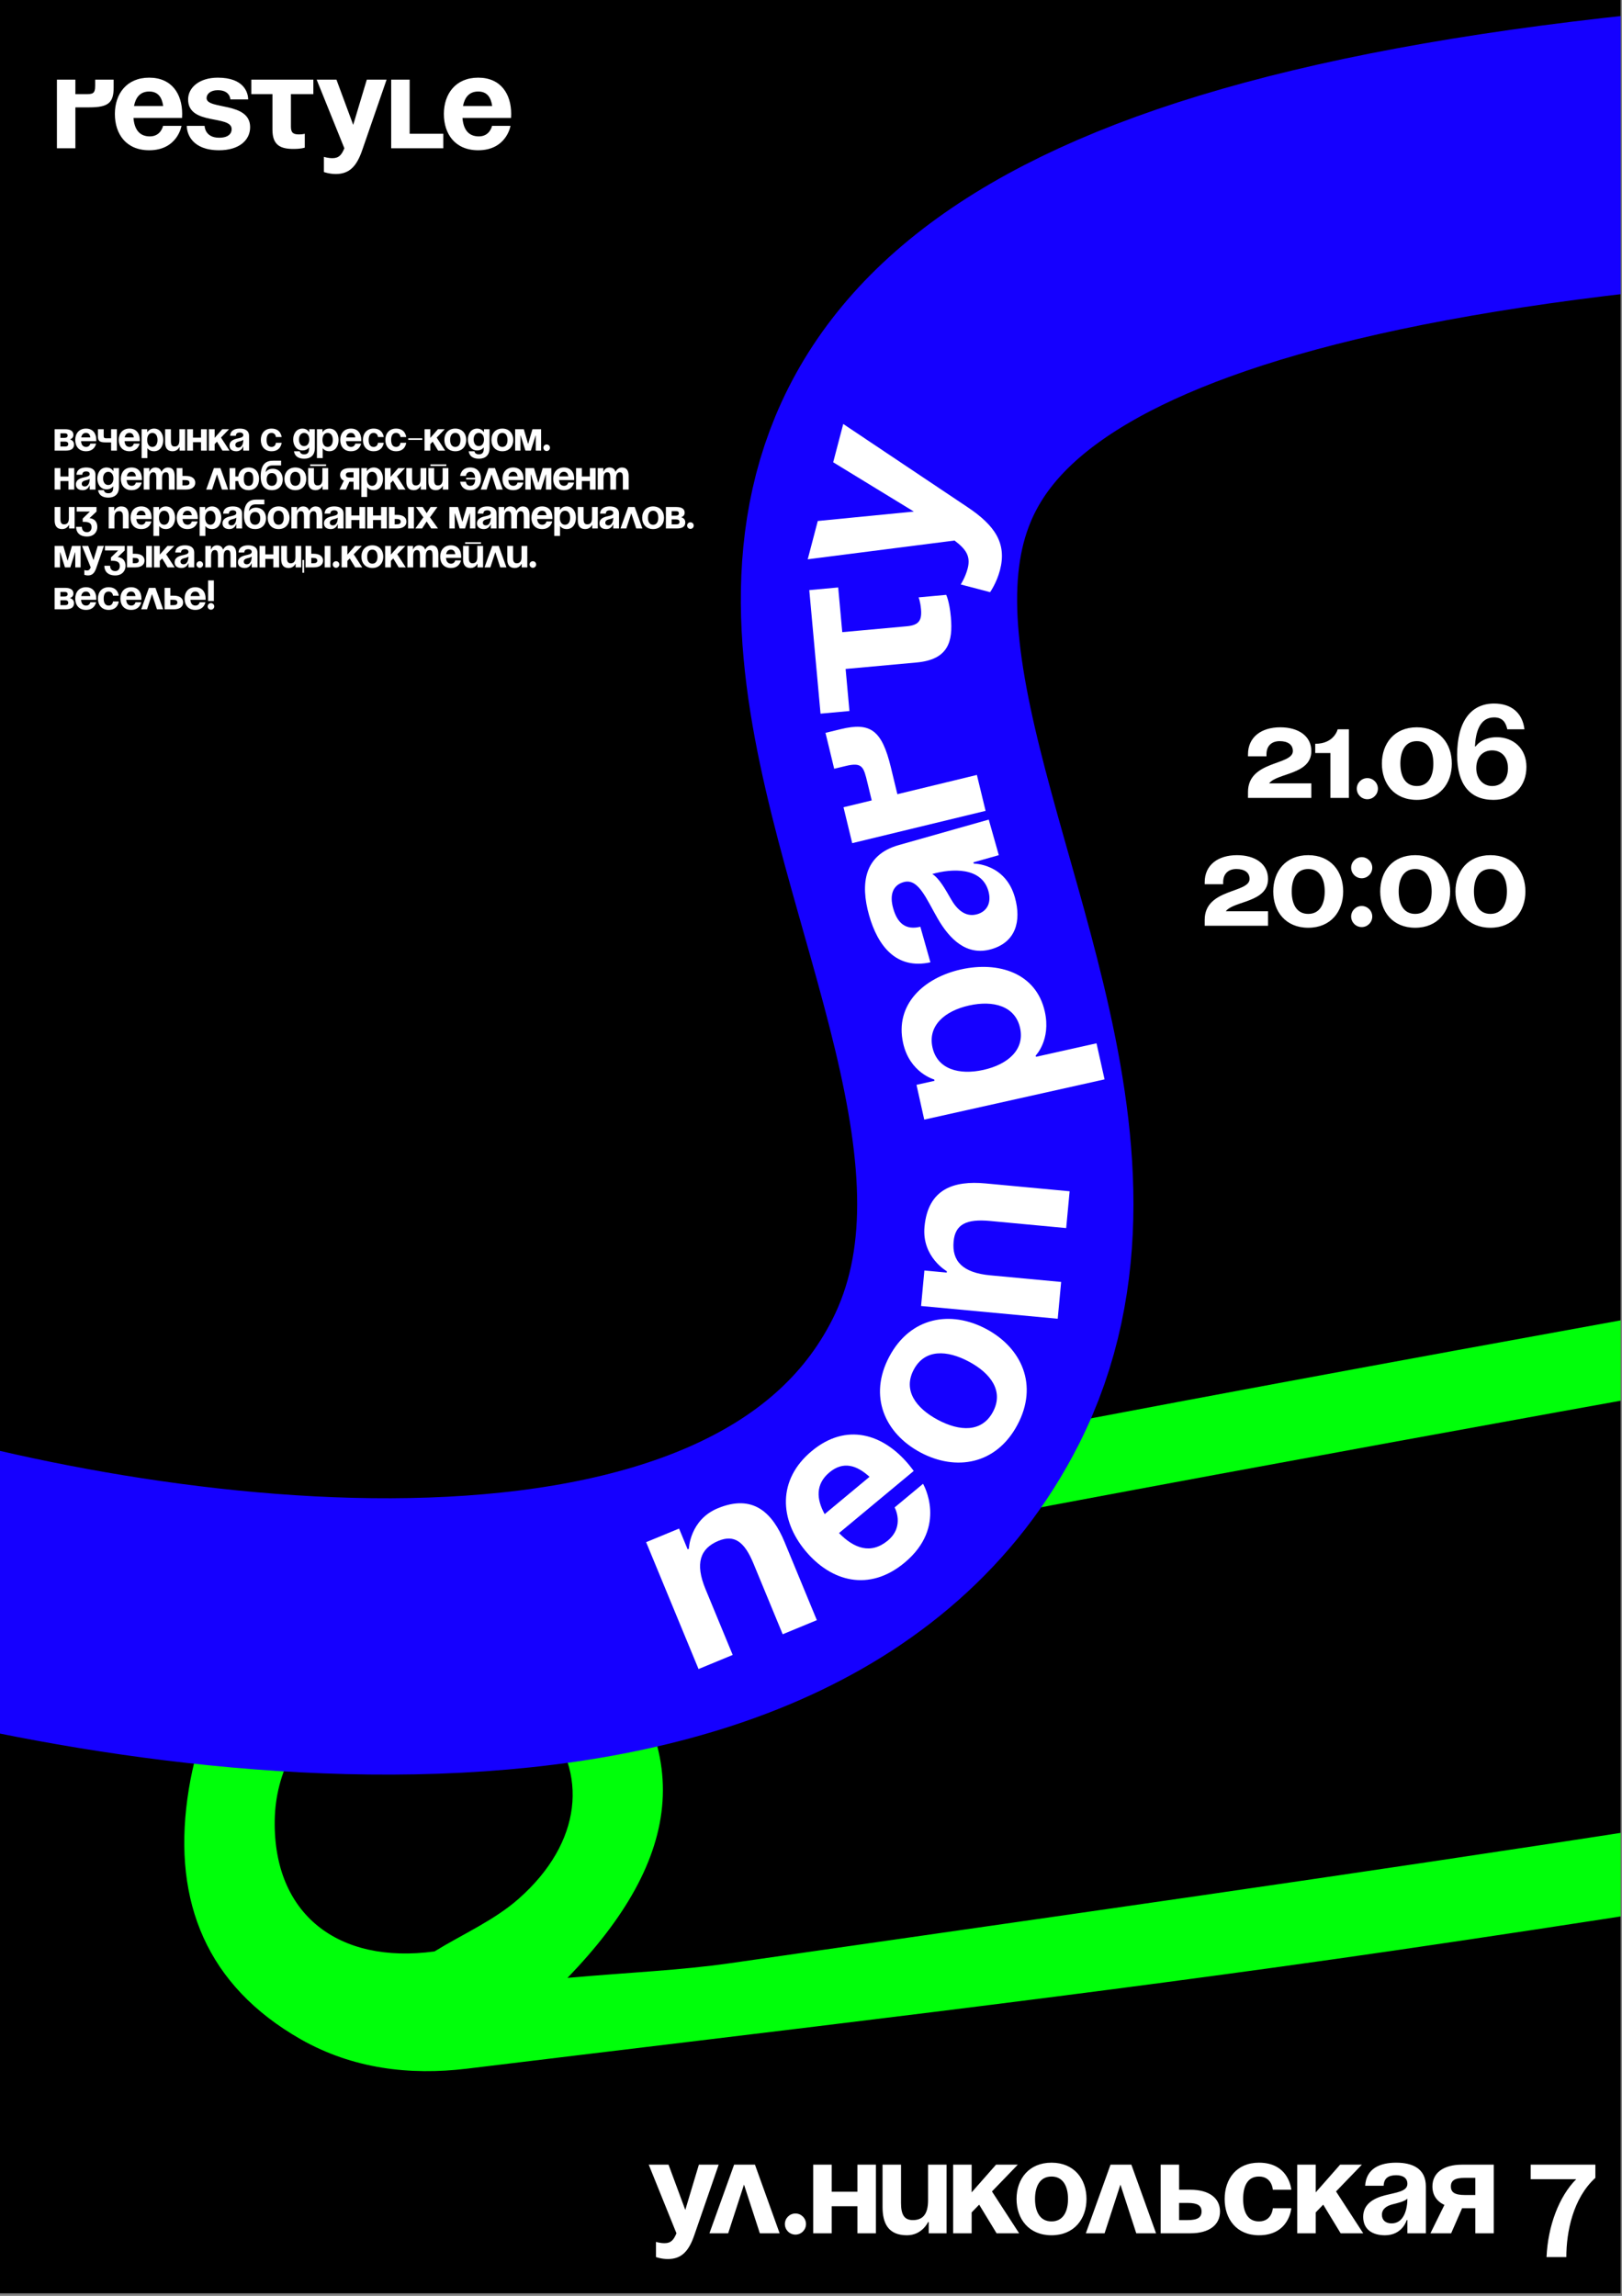 <svg width="542" height="767" viewBox="0 0 542 767" fill="none" xmlns="http://www.w3.org/2000/svg">
<rect x="0" y="0" width="542" height="767" fill="#808080" stroke="none"/>
<g clip-path="url(#clip0_879_36)">
<rect width="541.535" height="766.142" fill="black"/>
<path d="M931.597 584.968C950.285 581.178 968.897 577.015 987.671 573.653C1040.26 564.325 1066.76 518.759 1062.31 468.297C1059.65 438.43 1047.68 412.339 1025.08 391.852C1009.01 377.321 989.891 371.859 968.516 373.636C917.466 377.928 866.362 381.953 815.346 386.961C806.897 387.785 799.104 394.312 790.528 395.885C628.961 425.643 467.069 453.8 305.816 485.108C242.702 497.349 180.771 515.966 118.556 532.639C84.283 541.812 67.256 567.222 62.623 600.848C57.885 635.329 69.018 663.368 100.564 681.32C117.899 691.146 136.977 693.392 155.914 691.109C259.478 678.504 363.183 666.592 466.42 651.552C588.55 633.736 710.234 612.898 832.147 593.737C837.103 592.955 842.603 596.231 847.959 597.146C852.63 597.978 857.602 599.193 862.055 598.401C885.25 594.087 908.327 589.186 931.5 584.487C931.532 584.647 931.554 584.754 931.586 584.914L931.597 584.968ZM193.149 541.918C199.222 539.797 202.424 538.314 205.766 537.525C254.253 525.803 302.393 512.095 351.39 502.883C502.084 474.606 653.103 447.931 804.026 421.053C809.013 420.153 815.931 421.919 819.903 425.061C841.596 442.397 865.714 447.569 892.56 442.07C912.102 438.107 931.611 433.707 951.305 430.492C973.412 426.843 992.741 439.1 997.335 459.014C1001.45 476.857 997.64 493.418 986.61 507.829C970.266 529.209 945.016 528.603 930.523 506.471C924.086 496.659 919.228 485.859 913.473 475.574C903.081 456.947 886.7 456.21 876.845 475.052C864.854 497.885 851.666 520.849 844.915 545.398C840.216 562.527 831.011 564.283 817.992 566.422C730.706 580.897 643.636 596.44 556.23 610.049C452.227 626.246 348.017 640.872 243.883 655.872C227.136 658.268 210.096 658.943 189.618 660.761C227.956 621.19 234.82 582.665 193.149 541.918ZM145.19 651.925C112.838 656.317 91.338 639.386 91.8 608.218C92.035 591.827 99.895 578.504 111.823 567.969C131.959 550.212 162.877 553.281 181.246 574.238C196.925 592.072 194.424 615.648 173.403 634.253C165.206 641.529 154.63 646.12 145.19 651.925Z" fill="#00FF0A"/>
<path d="M18.259 150.551V143.385H21.703C23.564 143.385 24.528 144.006 24.528 145.315C24.528 146.486 23.426 146.761 23.426 146.761V146.83C23.426 146.83 24.735 147.106 24.735 148.484C24.735 149.862 23.839 150.551 21.91 150.551H18.259ZM21.703 147.519H20.188V149.173H21.841C22.461 149.173 22.806 148.897 22.806 148.346C22.806 147.795 22.392 147.519 21.703 147.519ZM20.188 146.279H21.566C22.255 146.279 22.599 146.004 22.599 145.521C22.599 145.039 22.323 144.763 21.703 144.763H20.188V146.279ZM25.147 146.968C25.147 144.874 26.373 143.179 28.729 143.179C31.086 143.179 32.174 144.874 32.174 146.968C32.174 147.133 32.16 147.381 32.16 147.381H27.09C27.172 148.484 27.641 149.311 28.798 149.311C29.97 149.311 30.176 148.208 30.176 148.208H32.105C32.105 148.208 31.692 150.757 28.729 150.757C26.318 150.757 25.147 149.063 25.147 146.968ZM28.729 144.626C27.779 144.626 27.31 145.259 27.145 146.141H30.19C30.066 145.259 29.68 144.626 28.729 144.626ZM39.061 143.385V150.551H37.132V147.795H35.272C33.274 147.795 32.723 147.313 32.723 145.728V143.385H34.652V145.521C34.652 146.417 34.928 146.417 35.754 146.417H37.132V143.385H39.061ZM39.68 146.968C39.68 144.874 40.906 143.179 43.263 143.179C45.619 143.179 46.707 144.874 46.707 146.968C46.707 147.133 46.694 147.381 46.694 147.381H41.623C41.705 148.484 42.174 149.311 43.331 149.311C44.503 149.311 44.709 148.208 44.709 148.208H46.639C46.639 148.208 46.225 150.757 43.263 150.757C40.851 150.757 39.68 149.063 39.68 146.968ZM43.263 144.626C42.312 144.626 41.843 145.259 41.678 146.141H44.723C44.599 145.259 44.213 144.626 43.263 144.626ZM47.325 153.031V143.385H49.185V144.35H49.254C49.254 144.35 49.874 143.179 51.459 143.179C53.526 143.179 54.559 144.97 54.559 146.968C54.559 148.966 53.526 150.757 51.459 150.757C49.943 150.757 49.323 149.793 49.323 149.793H49.254V153.031H47.325ZM49.185 146.968C49.185 148.263 49.736 149.311 50.907 149.311C52.079 149.311 52.63 148.263 52.63 146.968C52.63 145.673 52.079 144.626 50.907 144.626C49.736 144.626 49.185 145.673 49.185 146.968ZM61.866 143.385V150.551H60.006V149.38H59.937C59.937 149.38 59.317 150.757 57.733 150.757C55.735 150.757 55.183 149.448 55.183 147.795V143.385H57.112V147.381C57.112 148.622 57.457 149.173 58.353 149.173C59.386 149.173 59.937 148.553 59.937 147.106V143.385H61.866ZM67.174 150.551V147.726H64.487V150.551H62.558V143.385H64.487V146.21H67.174V143.385H69.103V150.551H67.174ZM69.797 150.551V143.385H71.726V146.279L74.276 143.385H76.549L73.848 146.183L76.687 150.551H74.331L72.512 147.561L71.726 148.374V150.551H69.797ZM78.82 145.59H76.89C77.001 143.757 78.475 143.179 80.129 143.179C81.851 143.179 83.229 143.799 83.229 145.659V150.551H81.3V149.173H81.231C81.231 149.173 80.79 150.757 78.957 150.757C77.648 150.757 76.684 150.151 76.684 148.828C76.684 147.492 77.786 146.885 78.971 146.582C80.17 146.279 81.3 146.183 81.3 145.383C81.3 144.818 80.886 144.488 80.129 144.488C79.302 144.488 78.847 144.818 78.82 145.59ZM81.3 146.941C80.983 147.23 80.335 147.381 79.784 147.519C79.164 147.671 78.64 147.988 78.64 148.622C78.64 149.173 79.026 149.517 79.646 149.517C80.955 149.517 81.3 148.002 81.3 146.941ZM87.155 146.968C87.155 144.874 88.395 143.179 90.737 143.179C93.906 143.179 94.113 146.004 94.113 146.004H92.184C92.184 146.004 92.115 144.626 90.737 144.626C89.511 144.626 89.084 145.673 89.084 146.968C89.084 148.263 89.511 149.311 90.737 149.311C92.115 149.311 92.184 147.933 92.184 147.933H94.113C94.113 147.933 93.906 150.757 90.737 150.757C88.395 150.757 87.155 149.063 87.155 146.968ZM105.208 143.385V149.724C105.208 151.791 104.106 153.238 101.625 153.238C98.318 153.238 98.249 150.757 98.249 150.757H100.178C100.178 150.757 100.247 151.791 101.625 151.791C102.852 151.791 103.279 151.102 103.279 149.862V149.517H103.21C103.21 149.517 102.59 150.482 101.074 150.482C99.007 150.482 97.974 148.691 97.974 146.83C97.974 144.97 99.007 143.179 101.074 143.179C102.659 143.179 103.279 144.35 103.279 144.35H103.348V143.385H105.208ZM103.348 146.83C103.348 145.673 102.796 144.626 101.625 144.626C100.454 144.626 99.903 145.673 99.903 146.83C99.903 147.988 100.454 149.035 101.625 149.035C102.796 149.035 103.348 147.988 103.348 146.83ZM105.901 153.031V143.385H107.761V144.35H107.83C107.83 144.35 108.45 143.179 110.035 143.179C112.102 143.179 113.135 144.97 113.135 146.968C113.135 148.966 112.102 150.757 110.035 150.757C108.519 150.757 107.899 149.793 107.899 149.793H107.83V153.031H105.901ZM107.761 146.968C107.761 148.263 108.313 149.311 109.484 149.311C110.655 149.311 111.206 148.263 111.206 146.968C111.206 145.673 110.655 144.626 109.484 144.626C108.313 144.626 107.761 145.673 107.761 146.968ZM113.691 146.968C113.691 144.874 114.917 143.179 117.274 143.179C119.63 143.179 120.718 144.874 120.718 146.968C120.718 147.133 120.705 147.381 120.705 147.381H115.634C115.717 148.484 116.185 149.311 117.343 149.311C118.514 149.311 118.72 148.208 118.72 148.208H120.65C120.65 148.208 120.236 150.757 117.274 150.757C114.862 150.757 113.691 149.063 113.691 146.968ZM117.274 144.626C116.323 144.626 115.854 145.259 115.689 146.141H118.734C118.61 145.259 118.224 144.626 117.274 144.626ZM121.267 146.968C121.267 144.874 122.507 143.179 124.85 143.179C128.019 143.179 128.226 146.004 128.226 146.004H126.297C126.297 146.004 126.228 144.626 124.85 144.626C123.623 144.626 123.196 145.673 123.196 146.968C123.196 148.263 123.623 149.311 124.85 149.311C126.228 149.311 126.297 147.933 126.297 147.933H128.226C128.226 147.933 128.019 150.757 124.85 150.757C122.507 150.757 121.267 149.063 121.267 146.968ZM128.776 146.968C128.776 144.874 130.016 143.179 132.358 143.179C135.528 143.179 135.734 146.004 135.734 146.004H133.805C133.805 146.004 133.736 144.626 132.358 144.626C131.132 144.626 130.705 145.673 130.705 146.968C130.705 148.263 131.132 149.311 132.358 149.311C133.736 149.311 133.805 147.933 133.805 147.933H135.734C135.734 147.933 135.528 150.757 132.358 150.757C130.016 150.757 128.776 149.063 128.776 146.968ZM136.422 146.968V146.417H141.107V146.968H136.422ZM141.871 150.551V143.385H143.8V146.279L146.349 143.385H148.623L145.922 146.183L148.76 150.551H146.404L144.585 147.561L143.8 148.374V150.551H141.871ZM150.419 146.968C150.419 148.263 150.915 149.311 152.141 149.311C153.368 149.311 153.864 148.263 153.864 146.968C153.864 145.673 153.368 144.626 152.141 144.626C150.915 144.626 150.419 145.673 150.419 146.968ZM148.49 146.968C148.49 144.874 149.785 143.179 152.141 143.179C154.497 143.179 155.793 144.874 155.793 146.968C155.793 149.063 154.497 150.757 152.141 150.757C149.785 150.757 148.49 149.063 148.49 146.968ZM163.583 143.385V149.724C163.583 151.791 162.48 153.238 160 153.238C156.693 153.238 156.624 150.757 156.624 150.757H158.553C158.553 150.757 158.622 151.791 160 151.791C161.226 151.791 161.653 151.102 161.653 149.862V149.517H161.584C161.584 149.517 160.964 150.482 159.449 150.482C157.382 150.482 156.348 148.691 156.348 146.83C156.348 144.97 157.382 143.179 159.449 143.179C161.033 143.179 161.653 144.35 161.653 144.35H161.722V143.385H163.583ZM161.722 146.83C161.722 145.673 161.171 144.626 160 144.626C158.829 144.626 158.277 145.673 158.277 146.83C158.277 147.988 158.829 149.035 160 149.035C161.171 149.035 161.722 147.988 161.722 146.83ZM166.136 146.968C166.136 148.263 166.632 149.311 167.858 149.311C169.085 149.311 169.581 148.263 169.581 146.968C169.581 145.673 169.085 144.626 167.858 144.626C166.632 144.626 166.136 145.673 166.136 146.968ZM164.207 146.968C164.207 144.874 165.502 143.179 167.858 143.179C170.215 143.179 171.51 144.874 171.51 146.968C171.51 149.063 170.215 150.757 167.858 150.757C165.502 150.757 164.207 149.063 164.207 146.968ZM180.816 143.385V150.551H179.024V145.521H178.955L177.371 150.551H175.579L173.995 145.521H173.926V150.551H172.134V143.385H175.028L176.475 148.346L177.922 143.385H180.816ZM181.569 149.586C181.569 148.98 182.065 148.484 182.671 148.484C183.278 148.484 183.774 148.98 183.774 149.586C183.774 150.193 183.278 150.689 182.671 150.689C182.065 150.689 181.569 150.193 181.569 149.586ZM22.875 163.551V160.726H20.188V163.551H18.259V156.385H20.188V159.21H22.875V156.385H24.804V163.551H22.875ZM27.496 158.59H25.567C25.677 156.757 27.152 156.179 28.805 156.179C30.528 156.179 31.906 156.799 31.906 158.659V163.551H29.977V162.173H29.908C29.908 162.173 29.467 163.757 27.634 163.757C26.325 163.757 25.36 163.151 25.36 161.828C25.36 160.492 26.463 159.885 27.648 159.582C28.847 159.279 29.977 159.183 29.977 158.383C29.977 157.818 29.563 157.488 28.805 157.488C27.979 157.488 27.524 157.818 27.496 158.59ZM29.977 159.941C29.66 160.23 29.012 160.381 28.461 160.519C27.841 160.671 27.317 160.988 27.317 161.622C27.317 162.173 27.703 162.517 28.323 162.517C29.632 162.517 29.977 161.002 29.977 159.941ZM39.755 156.385V162.724C39.755 164.791 38.653 166.238 36.172 166.238C32.865 166.238 32.797 163.757 32.797 163.757H34.726C34.726 163.757 34.794 164.791 36.172 164.791C37.399 164.791 37.826 164.102 37.826 162.862V162.517H37.757C37.757 162.517 37.137 163.482 35.621 163.482C33.554 163.482 32.521 161.691 32.521 159.83C32.521 157.97 33.554 156.179 35.621 156.179C37.206 156.179 37.826 157.35 37.826 157.35H37.895V156.385H39.755ZM37.895 159.83C37.895 158.673 37.344 157.626 36.172 157.626C35.001 157.626 34.45 158.673 34.45 159.83C34.45 160.988 35.001 162.035 36.172 162.035C37.344 162.035 37.895 160.988 37.895 159.83ZM40.38 159.968C40.38 157.874 41.606 156.179 43.962 156.179C46.319 156.179 47.407 157.874 47.407 159.968C47.407 160.133 47.393 160.381 47.393 160.381H42.322C42.405 161.484 42.874 162.311 44.031 162.311C45.202 162.311 45.409 161.208 45.409 161.208H47.338C47.338 161.208 46.925 163.757 43.962 163.757C41.551 163.757 40.38 162.063 40.38 159.968ZM43.962 157.626C43.011 157.626 42.543 158.259 42.378 159.141H45.423C45.299 158.259 44.913 157.626 43.962 157.626ZM52.227 163.551V159.555C52.227 158.315 51.979 157.763 51.221 157.763C50.395 157.763 49.954 158.383 49.954 159.83V163.551H48.025V156.385H49.885V157.557H49.954C49.954 157.557 50.436 156.179 51.883 156.179C53.04 156.179 53.66 156.73 53.936 157.57L53.95 157.557H54.019C54.019 157.557 54.639 156.179 56.086 156.179C57.877 156.179 58.359 157.488 58.359 159.141V163.551H56.43V159.555C56.43 158.315 56.182 157.763 55.424 157.763C54.597 157.763 54.156 158.383 54.156 159.83V163.551H52.227ZM59.045 163.551V156.385H60.974V159.004H62.146C64.144 159.004 65.246 159.899 65.246 161.277C65.246 162.655 64.144 163.551 62.146 163.551H59.045ZM61.87 160.381H60.974V162.173H61.87C62.904 162.173 63.317 161.897 63.317 161.277C63.317 160.657 62.904 160.381 61.87 160.381ZM68.904 163.551L71.481 156.385H73.658L76.235 163.551H74.168L72.514 158.466L70.861 163.551H68.904ZM78.643 156.385V159.21H79.594C79.842 157.488 80.986 156.179 83.052 156.179C85.409 156.179 86.566 157.874 86.566 159.968C86.566 162.063 85.409 163.757 83.052 163.757C80.986 163.757 79.842 162.462 79.594 160.726H78.643V163.551H76.714V156.385H78.643ZM81.468 159.968C81.468 161.263 81.826 162.311 83.052 162.311C84.279 162.311 84.637 161.263 84.637 159.968C84.637 158.673 84.279 157.626 83.052 157.626C81.826 157.626 81.468 158.673 81.468 159.968ZM89.112 160.175C89.112 161.332 89.608 162.311 90.835 162.311C92.061 162.311 92.557 161.332 92.557 160.175C92.557 159.017 92.061 158.039 90.835 158.039C89.608 158.039 89.112 159.017 89.112 160.175ZM90.835 163.757C88.906 163.757 87.114 162.655 87.114 159.21C87.114 154.594 89.305 153.905 91.303 153.905H93.935V155.49H91.138C89.581 155.49 89.002 156.179 88.768 157.694H88.837C88.837 157.694 89.457 156.592 91.11 156.592C93.246 156.592 94.486 158.177 94.486 160.175C94.486 162.104 93.246 163.757 90.835 163.757ZM96.969 159.968C96.969 161.263 97.465 162.311 98.692 162.311C99.918 162.311 100.414 161.263 100.414 159.968C100.414 158.673 99.918 157.626 98.692 157.626C97.465 157.626 96.969 158.673 96.969 159.968ZM95.04 159.968C95.04 157.874 96.335 156.179 98.692 156.179C101.048 156.179 102.343 157.874 102.343 159.968C102.343 162.063 101.048 163.757 98.692 163.757C96.335 163.757 95.04 162.063 95.04 159.968ZM103.657 155.696V155.145H108.962V155.696H103.657ZM109.651 156.385V163.551H107.79V162.38H107.722C107.722 162.38 107.102 163.757 105.517 163.757C103.519 163.757 102.968 162.448 102.968 160.795V156.385H104.897V160.381C104.897 161.622 105.241 162.173 106.137 162.173C107.17 162.173 107.722 161.553 107.722 160.106V156.385H109.651ZM120.06 156.385V163.551H118.131V160.933H116.753L115.609 163.551H113.445L114.906 160.588C114.079 160.202 113.652 159.527 113.652 158.659C113.652 157.281 114.755 156.385 116.753 156.385H120.06ZM117.028 159.555H118.131V157.763H117.028C115.995 157.763 115.581 158.039 115.581 158.659C115.581 159.279 115.995 159.555 117.028 159.555ZM120.744 166.031V156.385H122.604V157.35H122.673C122.673 157.35 123.293 156.179 124.878 156.179C126.945 156.179 127.978 157.97 127.978 159.968C127.978 161.966 126.945 163.757 124.878 163.757C123.362 163.757 122.742 162.793 122.742 162.793H122.673V166.031H120.744ZM122.604 159.968C122.604 161.263 123.155 162.311 124.326 162.311C125.498 162.311 126.049 161.263 126.049 159.968C126.049 158.673 125.498 157.626 124.326 157.626C123.155 157.626 122.604 158.673 122.604 159.968ZM128.602 163.551V156.385H130.532V159.279L133.081 156.385H135.354L132.654 159.183L135.492 163.551H133.136L131.317 160.561L130.532 161.374V163.551H128.602ZM142.458 156.385V163.551H140.598V162.38H140.529C140.529 162.38 139.909 163.757 138.324 163.757C136.326 163.757 135.775 162.448 135.775 160.795V156.385H137.704V160.381C137.704 161.622 138.048 162.173 138.944 162.173C139.978 162.173 140.529 161.553 140.529 160.106V156.385H142.458ZM143.838 155.696V155.145H149.143V155.696H143.838ZM149.832 156.385V163.551H147.972V162.38H147.903C147.903 162.38 147.283 163.757 145.698 163.757C143.7 163.757 143.149 162.448 143.149 160.795V156.385H145.078V160.381C145.078 161.622 145.423 162.173 146.318 162.173C147.352 162.173 147.903 161.553 147.903 160.106V156.385H149.832ZM155.763 160.175V159.624H158.78C158.698 158.494 158.257 157.626 157.141 157.626C155.763 157.626 155.694 159.004 155.694 159.004H153.765C153.765 159.004 153.971 156.179 157.141 156.179C159.483 156.179 160.723 157.874 160.723 159.968C160.723 162.063 159.483 163.757 157.141 163.757C153.971 163.757 153.765 160.933 153.765 160.933H155.694C155.694 160.933 155.763 162.311 157.141 162.311C158.298 162.311 158.753 161.374 158.794 160.175H155.763ZM160.651 163.551L163.228 156.385H165.405L167.982 163.551H165.915L164.261 158.466L162.608 163.551H160.651ZM167.907 159.968C167.907 157.874 169.134 156.179 171.49 156.179C173.846 156.179 174.935 157.874 174.935 159.968C174.935 160.133 174.921 160.381 174.921 160.381H169.85C169.933 161.484 170.402 162.311 171.559 162.311C172.73 162.311 172.937 161.208 172.937 161.208H174.866C174.866 161.208 174.453 163.757 171.49 163.757C169.079 163.757 167.907 162.063 167.907 159.968ZM171.49 157.626C170.539 157.626 170.071 158.259 169.905 159.141H172.951C172.827 158.259 172.441 157.626 171.49 157.626ZM184.233 156.385V163.551H182.442V158.521H182.373L180.789 163.551H178.997L177.413 158.521H177.344V163.551H175.552V156.385H178.446L179.893 161.346L181.34 156.385H184.233ZM184.849 159.968C184.849 157.874 186.076 156.179 188.432 156.179C190.788 156.179 191.877 157.874 191.877 159.968C191.877 160.133 191.863 160.381 191.863 160.381H186.792C186.875 161.484 187.343 162.311 188.501 162.311C189.672 162.311 189.879 161.208 189.879 161.208H191.808C191.808 161.208 191.395 163.757 188.432 163.757C186.021 163.757 184.849 162.063 184.849 159.968ZM188.432 157.626C187.481 157.626 187.013 158.259 186.847 159.141H189.893C189.769 158.259 189.383 157.626 188.432 157.626ZM197.11 163.551V160.726H194.423V163.551H192.494V156.385H194.423V159.21H197.11V156.385H199.039V163.551H197.11ZM203.937 163.551V159.555C203.937 158.315 203.689 157.763 202.931 157.763C202.104 157.763 201.663 158.383 201.663 159.83V163.551H199.734V156.385H201.594V157.557H201.663C201.663 157.557 202.145 156.179 203.592 156.179C204.75 156.179 205.37 156.73 205.645 157.57L205.659 157.557H205.728C205.728 157.557 206.348 156.179 207.795 156.179C209.586 156.179 210.068 157.488 210.068 159.141V163.551H208.139V159.555C208.139 158.315 207.891 157.763 207.133 157.763C206.307 157.763 205.866 158.383 205.866 159.83V163.551H203.937ZM24.942 169.385V176.551H23.081V175.38H23.012C23.012 175.38 22.392 176.757 20.808 176.757C18.81 176.757 18.259 175.448 18.259 173.795V169.385H20.188V173.381C20.188 174.622 20.532 175.173 21.428 175.173C22.461 175.173 23.012 174.553 23.012 173.106V169.385H24.942ZM25.633 170.901V169.385H32.247V170.901L29.904 173.106C29.904 173.106 32.523 173.175 32.523 176.068C32.523 177.653 31.42 179.238 29.078 179.238C26.391 179.238 25.426 177.653 25.426 176H27.355C27.355 176.964 27.837 177.791 29.078 177.791C30.028 177.791 30.593 177.102 30.593 176.137C30.593 175.104 30.111 174.346 28.182 174.346H27.631V173.244L30.042 170.901H25.633ZM36.317 176.551V169.385H38.178V170.557H38.246C38.246 170.557 38.867 169.179 40.451 169.179C42.449 169.179 43 170.488 43 172.141V176.551H41.071V172.555C41.071 171.315 40.727 170.763 39.831 170.763C38.798 170.763 38.246 171.383 38.246 172.83V176.551H36.317ZM43.623 172.968C43.623 170.874 44.849 169.179 47.205 169.179C49.562 169.179 50.65 170.874 50.65 172.968C50.65 173.133 50.636 173.381 50.636 173.381H45.566C45.648 174.484 46.117 175.311 47.274 175.311C48.445 175.311 48.652 174.208 48.652 174.208H50.581C50.581 174.208 50.168 176.757 47.205 176.757C44.794 176.757 43.623 175.063 43.623 172.968ZM47.205 170.626C46.255 170.626 45.786 171.259 45.621 172.141H48.666C48.542 171.259 48.156 170.626 47.205 170.626ZM51.267 179.031V169.385H53.128V170.35H53.197C53.197 170.35 53.817 169.179 55.401 169.179C57.468 169.179 58.502 170.97 58.502 172.968C58.502 174.966 57.468 176.757 55.401 176.757C53.886 176.757 53.266 175.793 53.266 175.793H53.197V179.031H51.267ZM53.128 172.968C53.128 174.263 53.679 175.311 54.85 175.311C56.022 175.311 56.573 174.263 56.573 172.968C56.573 171.673 56.022 170.626 54.85 170.626C53.679 170.626 53.128 171.673 53.128 172.968ZM59.057 172.968C59.057 170.874 60.284 169.179 62.64 169.179C64.996 169.179 66.085 170.874 66.085 172.968C66.085 173.133 66.071 173.381 66.071 173.381H61C61.083 174.484 61.551 175.311 62.709 175.311C63.88 175.311 64.087 174.208 64.087 174.208H66.016C66.016 174.208 65.603 176.757 62.64 176.757C60.228 176.757 59.057 175.063 59.057 172.968ZM62.64 170.626C61.689 170.626 61.221 171.259 61.055 172.141H64.101C63.977 171.259 63.591 170.626 62.64 170.626ZM66.702 179.031V169.385H68.562V170.35H68.631C68.631 170.35 69.251 169.179 70.836 169.179C72.903 169.179 73.936 170.97 73.936 172.968C73.936 174.966 72.903 176.757 70.836 176.757C69.32 176.757 68.7 175.793 68.7 175.793H68.631V179.031H66.702ZM68.562 172.968C68.562 174.263 69.114 175.311 70.285 175.311C71.456 175.311 72.007 174.263 72.007 172.968C72.007 171.673 71.456 170.626 70.285 170.626C69.114 170.626 68.562 171.673 68.562 172.968ZM76.492 171.59H74.562C74.673 169.757 76.147 169.179 77.801 169.179C79.523 169.179 80.901 169.799 80.901 171.659V176.551H78.972V175.173H78.903C78.903 175.173 78.462 176.757 76.629 176.757C75.32 176.757 74.356 176.151 74.356 174.828C74.356 173.492 75.458 172.885 76.643 172.582C77.842 172.279 78.972 172.183 78.972 171.383C78.972 170.818 78.558 170.488 77.801 170.488C76.974 170.488 76.519 170.818 76.492 171.59ZM78.972 172.941C78.655 173.23 78.007 173.381 77.456 173.519C76.836 173.671 76.312 173.988 76.312 174.622C76.312 175.173 76.698 175.517 77.318 175.517C78.627 175.517 78.972 174.002 78.972 172.941ZM83.514 173.175C83.514 174.332 84.01 175.311 85.237 175.311C86.463 175.311 86.959 174.332 86.959 173.175C86.959 172.017 86.463 171.039 85.237 171.039C84.01 171.039 83.514 172.017 83.514 173.175ZM85.237 176.757C83.308 176.757 81.516 175.655 81.516 172.21C81.516 167.594 83.707 166.905 85.705 166.905H88.337V168.49H85.54C83.983 168.49 83.404 169.179 83.17 170.694H83.239C83.239 170.694 83.859 169.592 85.512 169.592C87.648 169.592 88.888 171.177 88.888 173.175C88.888 175.104 87.648 176.757 85.237 176.757ZM91.371 172.968C91.371 174.263 91.867 175.311 93.094 175.311C94.32 175.311 94.816 174.263 94.816 172.968C94.816 171.673 94.32 170.626 93.094 170.626C91.867 170.626 91.371 171.673 91.371 172.968ZM89.442 172.968C89.442 170.874 90.737 169.179 93.094 169.179C95.45 169.179 96.745 170.874 96.745 172.968C96.745 175.063 95.45 176.757 93.094 176.757C90.737 176.757 89.442 175.063 89.442 172.968ZM101.572 176.551V172.555C101.572 171.315 101.324 170.763 100.567 170.763C99.74 170.763 99.299 171.383 99.299 172.83V176.551H97.37V169.385H99.23V170.557H99.299C99.299 170.557 99.781 169.179 101.228 169.179C102.385 169.179 103.006 169.73 103.281 170.57L103.295 170.557H103.364C103.364 170.557 103.984 169.179 105.431 169.179C107.222 169.179 107.704 170.488 107.704 172.141V176.551H105.775V172.555C105.775 171.315 105.527 170.763 104.769 170.763C103.943 170.763 103.502 171.383 103.502 172.83V176.551H101.572ZM110.389 171.59H108.46C108.57 169.757 110.044 169.179 111.698 169.179C113.42 169.179 114.798 169.799 114.798 171.659V176.551H112.869V175.173H112.8C112.8 175.173 112.359 176.757 110.526 176.757C109.217 176.757 108.253 176.151 108.253 174.828C108.253 173.492 109.355 172.885 110.54 172.582C111.739 172.279 112.869 172.183 112.869 171.383C112.869 170.818 112.456 170.488 111.698 170.488C110.871 170.488 110.416 170.818 110.389 171.59ZM112.869 172.941C112.552 173.23 111.904 173.381 111.353 173.519C110.733 173.671 110.21 173.988 110.21 174.622C110.21 175.173 110.595 175.517 111.215 175.517C112.525 175.517 112.869 174.002 112.869 172.941ZM120.098 176.551V173.726H117.411V176.551H115.482V169.385H117.411V172.21H120.098V169.385H122.028V176.551H120.098ZM127.338 176.551V173.726H124.651V176.551H122.722V169.385H124.651V172.21H127.338V169.385H129.267V176.551H127.338ZM129.962 176.551V169.385H131.891V172.004H132.717C134.715 172.004 135.818 172.899 135.818 174.277C135.818 175.655 134.715 176.551 132.717 176.551H129.962ZM132.442 173.381H131.891V175.173H132.442C133.475 175.173 133.889 174.897 133.889 174.277C133.889 173.657 133.475 173.381 132.442 173.381ZM138.298 169.385V176.551H136.369V169.385H138.298ZM141.265 169.385L142.574 171.452L143.883 169.385H146.156L143.676 172.83L146.363 176.551H144.089L142.574 174.208L141.058 176.551H138.784L141.471 172.83L138.991 169.385H141.265ZM158.841 169.385V176.551H157.05V171.521H156.981L155.396 176.551H153.605L152.02 171.521H151.951V176.551H150.16V169.385H153.054L154.5 174.346L155.947 169.385H158.841ZM161.524 171.59H159.595C159.705 169.757 161.179 169.179 162.833 169.179C164.555 169.179 165.933 169.799 165.933 171.659V176.551H164.004V175.173H163.935C163.935 175.173 163.494 176.757 161.661 176.757C160.352 176.757 159.388 176.151 159.388 174.828C159.388 173.492 160.49 172.885 161.675 172.582C162.874 172.279 164.004 172.183 164.004 171.383C164.004 170.818 163.591 170.488 162.833 170.488C162.006 170.488 161.551 170.818 161.524 171.59ZM164.004 172.941C163.687 173.23 163.039 173.381 162.488 173.519C161.868 173.671 161.345 173.988 161.345 174.622C161.345 175.173 161.73 175.517 162.35 175.517C163.659 175.517 164.004 174.002 164.004 172.941ZM170.82 176.551V172.555C170.82 171.315 170.572 170.763 169.814 170.763C168.987 170.763 168.546 171.383 168.546 172.83V176.551H166.617V169.385H168.477V170.557H168.546C168.546 170.557 169.029 169.179 170.475 169.179C171.633 169.179 172.253 169.73 172.529 170.57L172.542 170.557H172.611C172.611 170.557 173.231 169.179 174.678 169.179C176.47 169.179 176.952 170.488 176.952 172.141V176.551H175.023V172.555C175.023 171.315 174.775 170.763 174.017 170.763C173.19 170.763 172.749 171.383 172.749 172.83V176.551H170.82ZM177.569 172.968C177.569 170.874 178.796 169.179 181.152 169.179C183.508 169.179 184.597 170.874 184.597 172.968C184.597 173.133 184.583 173.381 184.583 173.381H179.512C179.595 174.484 180.063 175.311 181.221 175.311C182.392 175.311 182.599 174.208 182.599 174.208H184.528C184.528 174.208 184.115 176.757 181.152 176.757C178.741 176.757 177.569 175.063 177.569 172.968ZM181.152 170.626C180.201 170.626 179.733 171.259 179.567 172.141H182.613C182.489 171.259 182.103 170.626 181.152 170.626ZM185.214 179.031V169.385H187.074V170.35H187.143C187.143 170.35 187.763 169.179 189.348 169.179C191.415 169.179 192.448 170.97 192.448 172.968C192.448 174.966 191.415 176.757 189.348 176.757C187.832 176.757 187.212 175.793 187.212 175.793H187.143V179.031H185.214ZM187.074 172.968C187.074 174.263 187.626 175.311 188.797 175.311C189.968 175.311 190.519 174.263 190.519 172.968C190.519 171.673 189.968 170.626 188.797 170.626C187.626 170.626 187.074 171.673 187.074 172.968ZM199.756 169.385V176.551H197.896V175.38H197.827C197.827 175.38 197.207 176.757 195.622 176.757C193.624 176.757 193.073 175.448 193.073 173.795V169.385H195.002V173.381C195.002 174.622 195.346 175.173 196.242 175.173C197.276 175.173 197.827 174.553 197.827 173.106V169.385H199.756ZM202.445 171.59H200.516C200.626 169.757 202.101 169.179 203.754 169.179C205.477 169.179 206.855 169.799 206.855 171.659V176.551H204.925V175.173H204.856C204.856 175.173 204.416 176.757 202.583 176.757C201.274 176.757 200.309 176.151 200.309 174.828C200.309 173.492 201.412 172.885 202.597 172.582C203.795 172.279 204.925 172.183 204.925 171.383C204.925 170.818 204.512 170.488 203.754 170.488C202.927 170.488 202.473 170.818 202.445 171.59ZM204.925 172.941C204.608 173.23 203.961 173.381 203.41 173.519C202.79 173.671 202.266 173.988 202.266 174.622C202.266 175.173 202.652 175.517 203.272 175.517C204.581 175.517 204.925 174.002 204.925 172.941ZM207.332 176.551L209.909 169.385H212.086L214.663 176.551H212.596L210.942 171.466L209.289 176.551H207.332ZM216.517 172.968C216.517 174.263 217.013 175.311 218.24 175.311C219.466 175.311 219.962 174.263 219.962 172.968C219.962 171.673 219.466 170.626 218.24 170.626C217.013 170.626 216.517 171.673 216.517 172.968ZM214.588 172.968C214.588 170.874 215.884 169.179 218.24 169.179C220.596 169.179 221.891 170.874 221.891 172.968C221.891 175.063 220.596 176.757 218.24 176.757C215.884 176.757 214.588 175.063 214.588 172.968ZM222.516 176.551V169.385H225.961C227.821 169.385 228.785 170.006 228.785 171.315C228.785 172.486 227.683 172.761 227.683 172.761V172.83C227.683 172.83 228.992 173.106 228.992 174.484C228.992 175.862 228.097 176.551 226.167 176.551H222.516ZM225.961 173.519H224.445V175.173H226.098C226.719 175.173 227.063 174.897 227.063 174.346C227.063 173.795 226.65 173.519 225.961 173.519ZM224.445 172.279H225.823C226.512 172.279 226.856 172.004 226.856 171.521C226.856 171.039 226.581 170.763 225.961 170.763H224.445V172.279ZM229.609 175.586C229.609 174.98 230.105 174.484 230.711 174.484C231.318 174.484 231.814 174.98 231.814 175.586C231.814 176.193 231.318 176.689 230.711 176.689C230.105 176.689 229.609 176.193 229.609 175.586ZM26.94 182.385V189.551H25.148V184.521H25.079L23.495 189.551H21.703L20.119 184.521H20.05V189.551H18.259V182.385H21.152L22.599 187.346L24.046 182.385H26.94ZM34.721 182.385L32.172 189.757C31.607 191.397 30.863 192.238 29.416 192.238C28.727 192.238 28.175 192.031 28.175 192.031V190.446C28.175 190.446 28.589 190.584 29.071 190.584C29.76 190.584 30.036 190.212 30.311 189.551L27.418 182.385H29.485L31.235 187.112L32.654 182.385H34.721ZM35.066 183.901V182.385H41.68V183.901L39.337 186.106C39.337 186.106 41.956 186.175 41.956 189.068C41.956 190.653 40.853 192.238 38.511 192.238C35.824 192.238 34.859 190.653 34.859 189H36.788C36.788 189.964 37.27 190.791 38.511 190.791C39.462 190.791 40.026 190.102 40.026 189.137C40.026 188.104 39.544 187.346 37.615 187.346H37.064V186.244L39.475 183.901H35.066ZM42.44 189.551V182.385H44.369V185.004H45.196C47.194 185.004 48.296 185.899 48.296 187.277C48.296 188.655 47.194 189.551 45.196 189.551H42.44ZM44.92 186.381H44.369V188.173H44.92C45.954 188.173 46.367 187.897 46.367 187.277C46.367 186.657 45.954 186.381 44.92 186.381ZM50.777 182.385V189.551H48.847V182.385H50.777ZM51.469 189.551V182.385H53.398V185.279L55.948 182.385H58.221L55.52 185.183L58.359 189.551H56.003L54.184 186.561L53.398 187.374V189.551H51.469ZM60.492 184.59H58.563C58.673 182.757 60.147 182.179 61.801 182.179C63.523 182.179 64.901 182.799 64.901 184.659V189.551H62.972V188.173H62.903C62.903 188.173 62.462 189.757 60.63 189.757C59.321 189.757 58.356 189.151 58.356 187.828C58.356 186.492 59.458 185.885 60.643 185.582C61.842 185.279 62.972 185.183 62.972 184.383C62.972 183.818 62.559 183.488 61.801 183.488C60.974 183.488 60.519 183.818 60.492 184.59ZM62.972 185.941C62.655 186.23 62.008 186.381 61.456 186.519C60.836 186.671 60.313 186.988 60.313 187.622C60.313 188.173 60.698 188.517 61.319 188.517C62.628 188.517 62.972 187.002 62.972 185.941ZM65.654 188.586C65.654 187.98 66.15 187.484 66.757 187.484C67.363 187.484 67.859 187.98 67.859 188.586C67.859 189.193 67.363 189.689 66.757 189.689C66.15 189.689 65.654 189.193 65.654 188.586ZM72.816 189.551V185.555C72.816 184.315 72.568 183.763 71.81 183.763C70.983 183.763 70.542 184.383 70.542 185.83V189.551H68.613V182.385H70.473V183.557H70.542C70.542 183.557 71.024 182.179 72.471 182.179C73.629 182.179 74.249 182.73 74.524 183.57L74.538 183.557H74.607C74.607 183.557 75.227 182.179 76.674 182.179C78.465 182.179 78.948 183.488 78.948 185.141V189.551H77.019V185.555C77.019 184.315 76.77 183.763 76.013 183.763C75.186 183.763 74.745 184.383 74.745 185.83V189.551H72.816ZM81.632 184.59H79.703C79.813 182.757 81.287 182.179 82.941 182.179C84.663 182.179 86.041 182.799 86.041 184.659V189.551H84.112V188.173H84.043C84.043 188.173 83.603 189.757 81.77 189.757C80.461 189.757 79.496 189.151 79.496 187.828C79.496 186.492 80.599 185.885 81.784 185.582C82.982 185.279 84.112 185.183 84.112 184.383C84.112 183.818 83.699 183.488 82.941 183.488C82.114 183.488 81.66 183.818 81.632 184.59ZM84.112 185.941C83.795 186.23 83.148 186.381 82.597 186.519C81.977 186.671 81.453 186.988 81.453 187.622C81.453 188.173 81.839 188.517 82.459 188.517C83.768 188.517 84.112 187.002 84.112 185.941ZM91.342 189.551V186.726H88.655V189.551H86.726V182.385H88.655V185.21H91.342V182.385H93.271V189.551H91.342ZM101.613 187.07V191.342H101.062V187.07H101.613ZM100.648 182.385V189.551H98.788V188.38H98.719C98.719 188.38 98.099 189.757 96.514 189.757C94.516 189.757 93.965 188.448 93.965 186.795V182.385H95.894V186.381C95.894 187.622 96.239 188.173 97.135 188.173C98.168 188.173 98.719 187.553 98.719 186.106V182.385H100.648ZM102.093 189.551V182.385H104.022V185.004H104.849C106.847 185.004 107.949 185.899 107.949 187.277C107.949 188.655 106.847 189.551 104.849 189.551H102.093ZM104.573 186.381H104.022V188.173H104.573C105.607 188.173 106.02 187.897 106.02 187.277C106.02 186.657 105.607 186.381 104.573 186.381ZM110.43 182.385V189.551H108.5V182.385H110.43ZM111.191 188.586C111.191 187.98 111.687 187.484 112.294 187.484C112.9 187.484 113.396 187.98 113.396 188.586C113.396 189.193 112.9 189.689 112.294 189.689C111.687 189.689 111.191 189.193 111.191 188.586ZM114.15 189.551V182.385H116.079V185.279L118.628 182.385H120.902L118.201 185.183L121.04 189.551H118.684L116.865 186.561L116.079 187.374V189.551H114.15ZM122.698 185.968C122.698 187.263 123.194 188.311 124.421 188.311C125.647 188.311 126.143 187.263 126.143 185.968C126.143 184.673 125.647 183.626 124.421 183.626C123.194 183.626 122.698 184.673 122.698 185.968ZM120.769 185.968C120.769 183.874 122.064 182.179 124.421 182.179C126.777 182.179 128.072 183.874 128.072 185.968C128.072 188.063 126.777 189.757 124.421 189.757C122.064 189.757 120.769 188.063 120.769 185.968ZM128.697 189.551V182.385H130.626V185.279L133.175 182.385H135.449L132.748 185.183L135.586 189.551H133.23L131.411 186.561L130.626 187.374V189.551H128.697ZM140.341 189.551V185.555C140.341 184.315 140.093 183.763 139.335 183.763C138.508 183.763 138.067 184.383 138.067 185.83V189.551H136.138V182.385H137.998V183.557H138.067C138.067 183.557 138.55 182.179 139.996 182.179C141.154 182.179 141.774 182.73 142.05 183.57L142.063 183.557H142.132C142.132 183.557 142.752 182.179 144.199 182.179C145.99 182.179 146.473 183.488 146.473 185.141V189.551H144.544V185.555C144.544 184.315 144.296 183.763 143.538 183.763C142.711 183.763 142.27 184.383 142.27 185.83V189.551H140.341ZM147.09 185.968C147.09 183.874 148.317 182.179 150.673 182.179C153.029 182.179 154.118 183.874 154.118 185.968C154.118 186.133 154.104 186.381 154.104 186.381H149.033C149.116 187.484 149.584 188.311 150.742 188.311C151.913 188.311 152.12 187.208 152.12 187.208H154.049C154.049 187.208 153.635 189.757 150.673 189.757C148.261 189.757 147.09 188.063 147.09 185.968ZM150.673 183.626C149.722 183.626 149.254 184.259 149.088 185.141H152.133C152.009 184.259 151.624 183.626 150.673 183.626ZM155.424 181.696V181.145H160.729V181.696H155.424ZM161.418 182.385V189.551H159.558V188.38H159.489C159.489 188.38 158.869 189.757 157.284 189.757C155.286 189.757 154.735 188.448 154.735 186.795V182.385H156.664V186.381C156.664 187.622 157.009 188.173 157.904 188.173C158.938 188.173 159.489 187.553 159.489 186.106V182.385H161.418ZM161.903 189.551L164.479 182.385H166.657L169.233 189.551H167.166L165.513 184.466L163.859 189.551H161.903ZM176.193 182.385V189.551H174.333V188.38H174.264C174.264 188.38 173.644 189.757 172.06 189.757C170.062 189.757 169.51 188.448 169.51 186.795V182.385H171.44V186.381C171.44 187.622 171.784 188.173 172.68 188.173C173.713 188.173 174.264 187.553 174.264 186.106V182.385H176.193ZM176.953 188.586C176.953 187.98 177.45 187.484 178.056 187.484C178.662 187.484 179.158 187.98 179.158 188.586C179.158 189.193 178.662 189.689 178.056 189.689C177.45 189.689 176.953 189.193 176.953 188.586ZM18.259 203.551V196.385H21.703C23.564 196.385 24.528 197.006 24.528 198.315C24.528 199.486 23.426 199.761 23.426 199.761V199.83C23.426 199.83 24.735 200.106 24.735 201.484C24.735 202.862 23.839 203.551 21.91 203.551H18.259ZM21.703 200.519H20.188V202.173H21.841C22.461 202.173 22.806 201.897 22.806 201.346C22.806 200.795 22.392 200.519 21.703 200.519ZM20.188 199.279H21.566C22.255 199.279 22.599 199.004 22.599 198.521C22.599 198.039 22.323 197.763 21.703 197.763H20.188V199.279ZM25.147 199.968C25.147 197.874 26.373 196.179 28.729 196.179C31.086 196.179 32.174 197.874 32.174 199.968C32.174 200.133 32.16 200.381 32.16 200.381H27.09C27.172 201.484 27.641 202.311 28.798 202.311C29.97 202.311 30.176 201.208 30.176 201.208H32.105C32.105 201.208 31.692 203.757 28.729 203.757C26.318 203.757 25.147 202.063 25.147 199.968ZM28.729 197.626C27.779 197.626 27.31 198.259 27.145 199.141H30.19C30.066 198.259 29.68 197.626 28.729 197.626ZM32.723 199.968C32.723 197.874 33.963 196.179 36.305 196.179C39.475 196.179 39.681 199.004 39.681 199.004H37.752C37.752 199.004 37.683 197.626 36.305 197.626C35.079 197.626 34.652 198.673 34.652 199.968C34.652 201.263 35.079 202.311 36.305 202.311C37.683 202.311 37.752 200.933 37.752 200.933H39.681C39.681 200.933 39.475 203.757 36.305 203.757C33.963 203.757 32.723 202.063 32.723 199.968ZM40.231 199.968C40.231 197.874 41.458 196.179 43.814 196.179C46.17 196.179 47.259 197.874 47.259 199.968C47.259 200.133 47.245 200.381 47.245 200.381H42.174C42.257 201.484 42.726 202.311 43.883 202.311C45.054 202.311 45.261 201.208 45.261 201.208H47.19C47.19 201.208 46.777 203.757 43.814 203.757C41.403 203.757 40.231 202.063 40.231 199.968ZM43.814 197.626C42.863 197.626 42.395 198.259 42.23 199.141H45.275C45.151 198.259 44.765 197.626 43.814 197.626ZM47.185 203.551L49.762 196.385H51.939L54.516 203.551H52.449L50.796 198.466L49.142 203.551H47.185ZM54.995 203.551V196.385H56.924V199.004H58.095C60.093 199.004 61.196 199.899 61.196 201.277C61.196 202.655 60.093 203.551 58.095 203.551H54.995ZM57.82 200.381H56.924V202.173H57.82C58.853 202.173 59.267 201.897 59.267 201.277C59.267 200.657 58.853 200.381 57.82 200.381ZM61.681 199.968C61.681 197.874 62.908 196.179 65.264 196.179C67.62 196.179 68.709 197.874 68.709 199.968C68.709 200.133 68.695 200.381 68.695 200.381H63.624C63.707 201.484 64.175 202.311 65.333 202.311C66.504 202.311 66.711 201.208 66.711 201.208H68.64C68.64 201.208 68.227 203.757 65.264 203.757C62.852 203.757 61.681 202.063 61.681 199.968ZM65.264 197.626C64.313 197.626 63.845 198.259 63.679 199.141H66.725C66.601 198.259 66.215 197.626 65.264 197.626ZM69.395 202.586C69.395 201.98 69.891 201.484 70.498 201.484C71.104 201.484 71.6 201.98 71.6 202.586C71.6 203.193 71.104 203.689 70.498 203.689C69.891 203.689 69.395 203.193 69.395 202.586ZM71.462 193.905V200.795H69.533V193.905H71.462Z" fill="white"/>
<path d="M438.19 261.712V266.562H417.024V264.578C417.024 253.996 432.017 255.759 432.017 250.909C432.017 248.704 430.253 247.602 427.607 247.602C424.961 247.602 423.198 249.145 423.198 252.011V252.673H417.024V252.011C417.024 246.279 421.434 242.972 427.828 242.972C433.78 242.972 438.19 245.838 438.19 250.909C438.19 258.846 426.725 258.185 424.08 261.712H438.19ZM450.736 243.633V266.562H444.563V251.57H439.492V248.484C445.886 248.484 446.988 243.633 446.988 243.633H450.736ZM453.378 263.476C453.378 261.536 454.966 259.948 456.906 259.948C458.846 259.948 460.433 261.536 460.433 263.476C460.433 265.416 458.846 267.003 456.906 267.003C454.966 267.003 453.378 265.416 453.378 263.476ZM467.938 255.098C467.938 259.243 469.526 262.594 473.45 262.594C477.374 262.594 478.962 259.243 478.962 255.098C478.962 250.953 477.374 247.602 473.45 247.602C469.526 247.602 467.938 250.953 467.938 255.098ZM461.765 255.098C461.765 248.396 465.91 242.972 473.45 242.972C480.99 242.972 485.135 248.396 485.135 255.098C485.135 261.8 480.99 267.224 473.45 267.224C465.91 267.224 461.765 261.8 461.765 255.098ZM509.401 243.633H503.668C503.227 241.693 502.346 239.665 499.259 239.665C494.276 239.665 493.086 244.956 492.865 249.366H493.086C493.086 249.366 495.07 246.279 500.141 246.279C505.653 246.279 510.062 250.027 510.062 256.2C510.062 262.594 505.873 267.224 499.038 267.224C491.101 267.224 486.913 261.933 486.913 252.232C486.913 240.988 491.542 235.035 499.259 235.035C504.991 235.035 508.739 238.122 509.401 243.633ZM493.306 256.641C493.306 260.257 495.687 262.594 498.598 262.594C501.508 262.594 503.889 260.61 503.889 256.641C503.889 252.673 501.508 250.688 498.598 250.688C495.687 250.688 493.306 252.673 493.306 256.641Z" fill="white"/>
<path d="M240.149 723.161L231.991 746.751C230.184 751.999 227.802 754.688 223.173 754.688C220.968 754.688 219.204 754.027 219.204 754.027V748.956C219.204 748.956 220.527 749.397 222.07 749.397C224.275 749.397 225.157 748.206 226.039 746.09L216.779 723.161H223.393L228.993 738.285L233.535 723.161H240.149ZM237.061 746.09L245.306 723.161H252.273L260.519 746.09H253.905L248.613 729.819L243.322 746.09H237.061ZM262.272 743.003C262.272 741.063 263.859 739.476 265.8 739.476C267.74 739.476 269.327 741.063 269.327 743.003C269.327 744.943 267.74 746.531 265.8 746.531C263.859 746.531 262.272 744.943 262.272 743.003ZM286.512 746.09V737.05H277.913V746.09H271.74V723.161H277.913V732.2H286.512V723.161H292.685V746.09H286.512ZM316.293 723.161V746.09H310.34V742.342H310.12C310.12 742.342 308.135 746.751 303.065 746.751C296.671 746.751 294.907 742.562 294.907 737.271V723.161H301.08V735.948C301.08 739.917 302.183 741.68 305.049 741.68C308.356 741.68 310.12 739.696 310.12 735.066V723.161H316.293ZM318.504 746.09V723.161H324.678V732.421L332.835 723.161H340.111L331.468 732.112L340.552 746.09H333.012L327.191 736.521L324.678 739.123V746.09H318.504ZM345.859 734.625C345.859 738.77 347.446 742.121 351.37 742.121C355.295 742.121 356.882 738.77 356.882 734.625C356.882 730.48 355.295 727.129 351.37 727.129C347.446 727.129 345.859 730.48 345.859 734.625ZM339.685 734.625C339.685 727.923 343.83 722.499 351.37 722.499C358.911 722.499 363.055 727.923 363.055 734.625C363.055 741.328 358.911 746.751 351.37 746.751C343.83 746.751 339.685 741.328 339.685 734.625ZM362.842 746.09L371.087 723.161H378.054L386.3 746.09H379.686L374.395 729.819L369.103 746.09H362.842ZM387.833 746.09V723.161H394.006V731.539H397.754C404.148 731.539 407.675 734.405 407.675 738.814C407.675 743.224 404.148 746.09 397.754 746.09H387.833ZM396.872 735.948H394.006V741.68H396.872C400.179 741.68 401.502 740.799 401.502 738.814C401.502 736.83 400.179 735.948 396.872 735.948ZM409.229 734.625C409.229 727.923 413.197 722.499 420.693 722.499C430.835 722.499 431.497 731.539 431.497 731.539H425.323C425.323 731.539 425.103 727.129 420.693 727.129C416.769 727.129 415.402 730.48 415.402 734.625C415.402 738.77 416.769 742.121 420.693 742.121C425.103 742.121 425.323 737.712 425.323 737.712H431.497C431.497 737.712 430.835 746.751 420.693 746.751C413.197 746.751 409.229 741.328 409.229 734.625ZM433.477 746.09V723.161H439.651V732.421L447.808 723.161H455.084L446.441 732.112L455.525 746.09H447.984L442.164 736.521L439.651 739.123V746.09H433.477ZM462.349 730.216H456.176C456.528 724.351 461.247 722.499 466.538 722.499C472.05 722.499 476.459 724.484 476.459 730.436V746.09H470.286V741.68H470.065C470.065 741.68 468.654 746.751 462.79 746.751C458.601 746.751 455.514 744.811 455.514 740.578C455.514 736.301 459.042 734.361 462.834 733.391C466.67 732.421 470.286 732.112 470.286 729.554C470.286 727.747 468.963 726.688 466.538 726.688C463.892 726.688 462.437 727.747 462.349 730.216ZM470.286 734.537C469.272 735.463 467.199 735.948 465.436 736.389C463.451 736.874 461.776 737.888 461.776 739.917C461.776 741.68 463.01 742.783 464.995 742.783C469.184 742.783 470.286 737.932 470.286 734.537ZM499.152 723.161V746.09H492.979V737.712H488.57L484.91 746.09H477.987L482.661 736.61C480.015 735.375 478.648 733.214 478.648 730.436C478.648 726.027 482.176 723.161 488.57 723.161H499.152ZM489.452 733.302H492.979V727.57H489.452C486.144 727.57 484.822 728.452 484.822 730.436C484.822 732.421 486.144 733.302 489.452 733.302ZM533.1 723.161V727.57C525.604 734.405 523.399 745.649 523.399 754.027H516.785C517.226 743.665 520.974 733.743 526.706 728.011H511.494V723.161H533.1Z" fill="white"/>
<path d="M-59.252 516.387C41.453 548.539 258.159 582.598 319.341 461.613C395.817 310.383 95.423 94.733 562.549 49.605" stroke="#1500FF" stroke-width="92.323"/>
<path d="M233.422 557.587L215.909 515.205L226.912 510.658L229.775 517.586L230.183 517.418C230.183 517.418 230.483 507.752 239.856 503.879C251.674 498.995 258.133 505.391 262.175 515.171L272.952 541.253L261.541 545.968L251.775 522.332C248.744 514.996 245.359 512.578 240.061 514.767C233.948 517.293 232.203 522.308 235.74 530.866L244.833 552.872L233.422 557.587Z" fill="white"/>
<path d="M269.118 518.07C260.549 507.762 259.651 494.403 271.247 484.763C282.844 475.123 295.136 479.011 303.705 489.319C304.381 490.133 305.328 491.41 305.328 491.41L280.371 512.156C285.288 517.243 290.976 519.395 296.673 514.66C302.438 509.868 298.945 503.597 298.945 503.597L308.439 495.705C308.439 495.705 316.834 509.942 302.253 522.063C290.385 531.928 277.687 528.378 269.118 518.07ZM277.167 491.884C272.487 495.774 272.775 500.81 275.569 505.827L290.557 493.368C286.338 489.535 281.846 487.994 277.167 491.884Z" fill="white"/>
<path d="M313.38 474.334C320.693 478.237 328.101 478.592 331.797 471.668C335.492 464.743 331.074 458.787 323.76 454.884C316.447 450.981 309.039 450.626 305.344 457.55C301.648 464.475 306.067 470.431 313.38 474.334ZM307.567 485.227C295.741 478.915 290.074 466.495 297.174 453.191C304.275 439.886 317.747 437.68 329.573 443.991C341.399 450.303 347.066 462.723 339.966 476.027C332.866 489.332 319.393 491.538 307.567 485.227Z" fill="white"/>
<path d="M353.442 440.563L307.783 436.299L308.89 424.445L316.354 425.142L316.395 424.703C316.395 424.703 307.983 419.932 308.926 409.834C310.115 397.102 318.785 394.369 329.322 395.353L357.42 397.977L356.272 410.27L330.808 407.892C322.905 407.154 319.188 409.021 318.655 414.728C318.04 421.314 321.663 425.195 330.883 426.056L354.591 428.271L353.442 440.563Z" fill="white"/>
<path d="M369.093 360.594L308.842 374.038L306.25 362.418L312.275 361.074L312.179 360.644C312.179 360.644 303.998 358.403 301.79 348.504C298.909 335.594 308.658 326.641 321.138 323.857C333.619 321.072 346.249 325.031 349.129 337.942C351.242 347.41 346.081 352.627 346.081 352.627L346.177 353.058L366.404 348.544L369.093 360.594ZM328.628 357.425C336.719 355.62 342.492 350.717 340.86 343.401C339.228 336.085 331.918 334.102 323.827 335.907C315.736 337.712 309.963 342.615 311.595 349.931C313.228 357.247 320.538 359.23 328.628 357.425Z" fill="white"/>
<path d="M307.537 309.609L310.901 321.489C299.423 324.006 293.288 315.936 290.405 305.754C287.401 295.147 288.816 285.581 300.271 282.337L330.394 273.806L333.758 285.685L325.273 288.088L325.393 288.512C325.393 288.512 335.92 288.464 339.116 299.75C341.399 307.81 339.347 314.807 331.202 317.114C322.971 319.445 317.315 313.714 313.382 306.946C309.424 300.092 306.86 293.303 301.939 294.696C298.46 295.682 297.144 298.804 298.466 303.471C299.908 308.562 302.737 310.785 307.537 309.609ZM311.527 291.981C313.862 293.428 315.924 297.152 317.734 300.305C319.749 303.859 322.613 306.531 326.517 305.426C329.911 304.465 331.359 301.488 330.278 297.67C327.995 289.609 318.061 290.131 311.527 291.981Z" fill="white"/>
<path d="M329.339 270.887L284.77 281.682L281.863 269.683L291.291 267.399L289.838 261.399C288.592 256.257 288.177 254.542 282.606 255.892L278.749 256.826L275.843 244.827L280.985 243.581C290.842 241.194 294.672 243.895 297.683 256.323L299.862 265.323L326.433 258.887L329.339 270.887Z" fill="white"/>
<path d="M274.187 238.416L270.426 197.138L280.087 196.258L281.447 211.188L302.964 209.228C306.916 208.867 308.114 207.43 307.754 203.478C307.514 200.843 306.954 199.566 306.954 199.566L316.176 198.726C316.176 198.726 317.254 200.841 317.734 206.111C318.495 214.454 316.819 220.363 306.28 221.323L282.567 223.483L283.847 237.535L274.187 238.416Z" fill="white"/>
<path d="M281.773 141.639L323.265 169.399C332.497 175.561 336.491 181.533 334.14 190.489C333.021 194.754 330.846 197.83 330.846 197.83L321.036 195.255C321.036 195.255 322.561 192.92 323.345 189.935C324.464 185.67 322.609 183.359 318.963 180.578L269.905 186.847L273.264 174.052L305.365 170.9L278.414 154.434L281.773 141.639Z" fill="white"/>
<path d="M19.016 49.535V26.606H25.19V31.456H28.276C30.922 31.456 31.804 31.456 31.804 28.59V26.606H37.977V29.252C37.977 34.323 36.213 35.866 29.82 35.866H25.19V49.535H19.016ZM38.389 38.071C38.389 31.368 42.313 25.945 49.853 25.945C57.393 25.945 60.877 31.368 60.877 38.071C60.877 38.6 60.833 39.393 60.833 39.393H44.606C44.871 42.921 46.37 45.567 50.074 45.567C53.822 45.567 54.483 42.039 54.483 42.039H60.656C60.656 42.039 59.334 50.197 49.853 50.197C42.137 50.197 38.389 44.773 38.389 38.071ZM49.853 30.575C46.811 30.575 45.312 32.603 44.782 35.425H54.527C54.13 32.603 52.896 30.575 49.853 30.575ZM62.417 42.039H68.37C68.37 42.039 68.37 46.008 73.22 46.008C76.527 46.008 77.409 44.464 77.409 43.142C77.409 38.291 62.858 42.039 62.858 33.22C62.858 29.252 66.606 25.945 72.779 25.945C81.598 25.945 82.921 31.015 82.921 33.22H76.968C76.968 33.22 76.968 30.134 72.779 30.134C70.354 30.134 69.031 31.368 69.031 32.779C69.031 36.748 83.582 33.882 83.582 42.48C83.582 46.889 79.834 50.197 73.22 50.197C64.18 50.197 62.417 44.685 62.417 42.039ZM83.985 26.606H104.71V31.456H97.213V42.26C97.213 44.244 97.875 44.905 99.859 44.905C101.182 44.905 101.843 44.685 101.843 44.685V49.315C101.843 49.315 100.741 49.756 98.095 49.756C93.906 49.756 91.04 48.653 91.04 43.362V31.456H83.985V26.606ZM129.182 26.606L121.025 50.197C119.217 55.444 116.836 58.134 112.206 58.134C110.001 58.134 108.237 57.472 108.237 57.472V52.401C108.237 52.401 109.56 52.842 111.103 52.842C113.308 52.842 114.19 51.652 115.072 49.535L105.812 26.606H112.426L118.026 41.73L122.568 26.606H129.182ZM148.134 44.685V49.535H130.717V26.606H136.89V44.685H148.134ZM148.324 38.071C148.324 31.368 152.248 25.945 159.788 25.945C167.328 25.945 170.812 31.368 170.812 38.071C170.812 38.6 170.768 39.393 170.768 39.393H154.541C154.805 42.921 156.305 45.567 160.009 45.567C163.757 45.567 164.418 42.039 164.418 42.039H170.591C170.591 42.039 169.268 50.197 159.788 50.197C152.072 50.197 148.324 44.773 148.324 38.071ZM159.788 30.575C156.746 30.575 155.246 32.603 154.717 35.425H164.462C164.065 32.603 162.831 30.575 159.788 30.575Z" fill="white"/>
<path d="M423.721 304.429V309.279H402.556V307.295C402.556 296.712 417.548 298.476 417.548 293.626C417.548 291.421 415.784 290.319 413.138 290.319C410.493 290.319 408.729 291.862 408.729 294.728V295.39H402.556V294.728C402.556 288.996 406.965 285.689 413.359 285.689C419.312 285.689 423.721 288.555 423.721 293.626C423.721 301.563 412.257 300.901 409.611 304.429H423.721ZM431.637 297.815C431.637 301.96 433.225 305.311 437.149 305.311C441.074 305.311 442.661 301.96 442.661 297.815C442.661 293.67 441.074 290.319 437.149 290.319C433.225 290.319 431.637 293.67 431.637 297.815ZM425.464 297.815C425.464 291.112 429.609 285.689 437.149 285.689C444.689 285.689 448.834 291.112 448.834 297.815C448.834 304.517 444.689 309.941 437.149 309.941C429.609 309.941 425.464 304.517 425.464 297.815ZM451.494 306.193C451.494 304.253 453.081 302.665 455.021 302.665C456.961 302.665 458.549 304.253 458.549 306.193C458.549 308.133 456.961 309.72 455.021 309.72C453.081 309.72 451.494 308.133 451.494 306.193ZM451.494 289.878C451.494 287.938 453.081 286.35 455.021 286.35C456.961 286.35 458.549 287.938 458.549 289.878C458.549 291.818 456.961 293.405 455.021 293.405C453.081 293.405 451.494 291.818 451.494 289.878ZM467.378 297.815C467.378 301.96 468.965 305.311 472.89 305.311C476.814 305.311 478.402 301.96 478.402 297.815C478.402 293.67 476.814 290.319 472.89 290.319C468.965 290.319 467.378 293.67 467.378 297.815ZM461.205 297.815C461.205 291.112 465.35 285.689 472.89 285.689C480.43 285.689 484.575 291.112 484.575 297.815C484.575 304.517 480.43 309.941 472.89 309.941C465.35 309.941 461.205 304.517 461.205 297.815ZM492.526 297.815C492.526 301.96 494.113 305.311 498.038 305.311C501.962 305.311 503.549 301.96 503.549 297.815C503.549 293.67 501.962 290.319 498.038 290.319C494.113 290.319 492.526 293.67 492.526 297.815ZM486.352 297.815C486.352 291.112 490.497 285.689 498.038 285.689C505.578 285.689 509.723 291.112 509.723 297.815C509.723 304.517 505.578 309.941 498.038 309.941C490.497 309.941 486.352 304.517 486.352 297.815Z" fill="white"/>
</g>
<defs>
<clipPath id="clip0_879_36">
<rect width="541.535" height="766.142" fill="white"/>
</clipPath>
</defs>
</svg>

